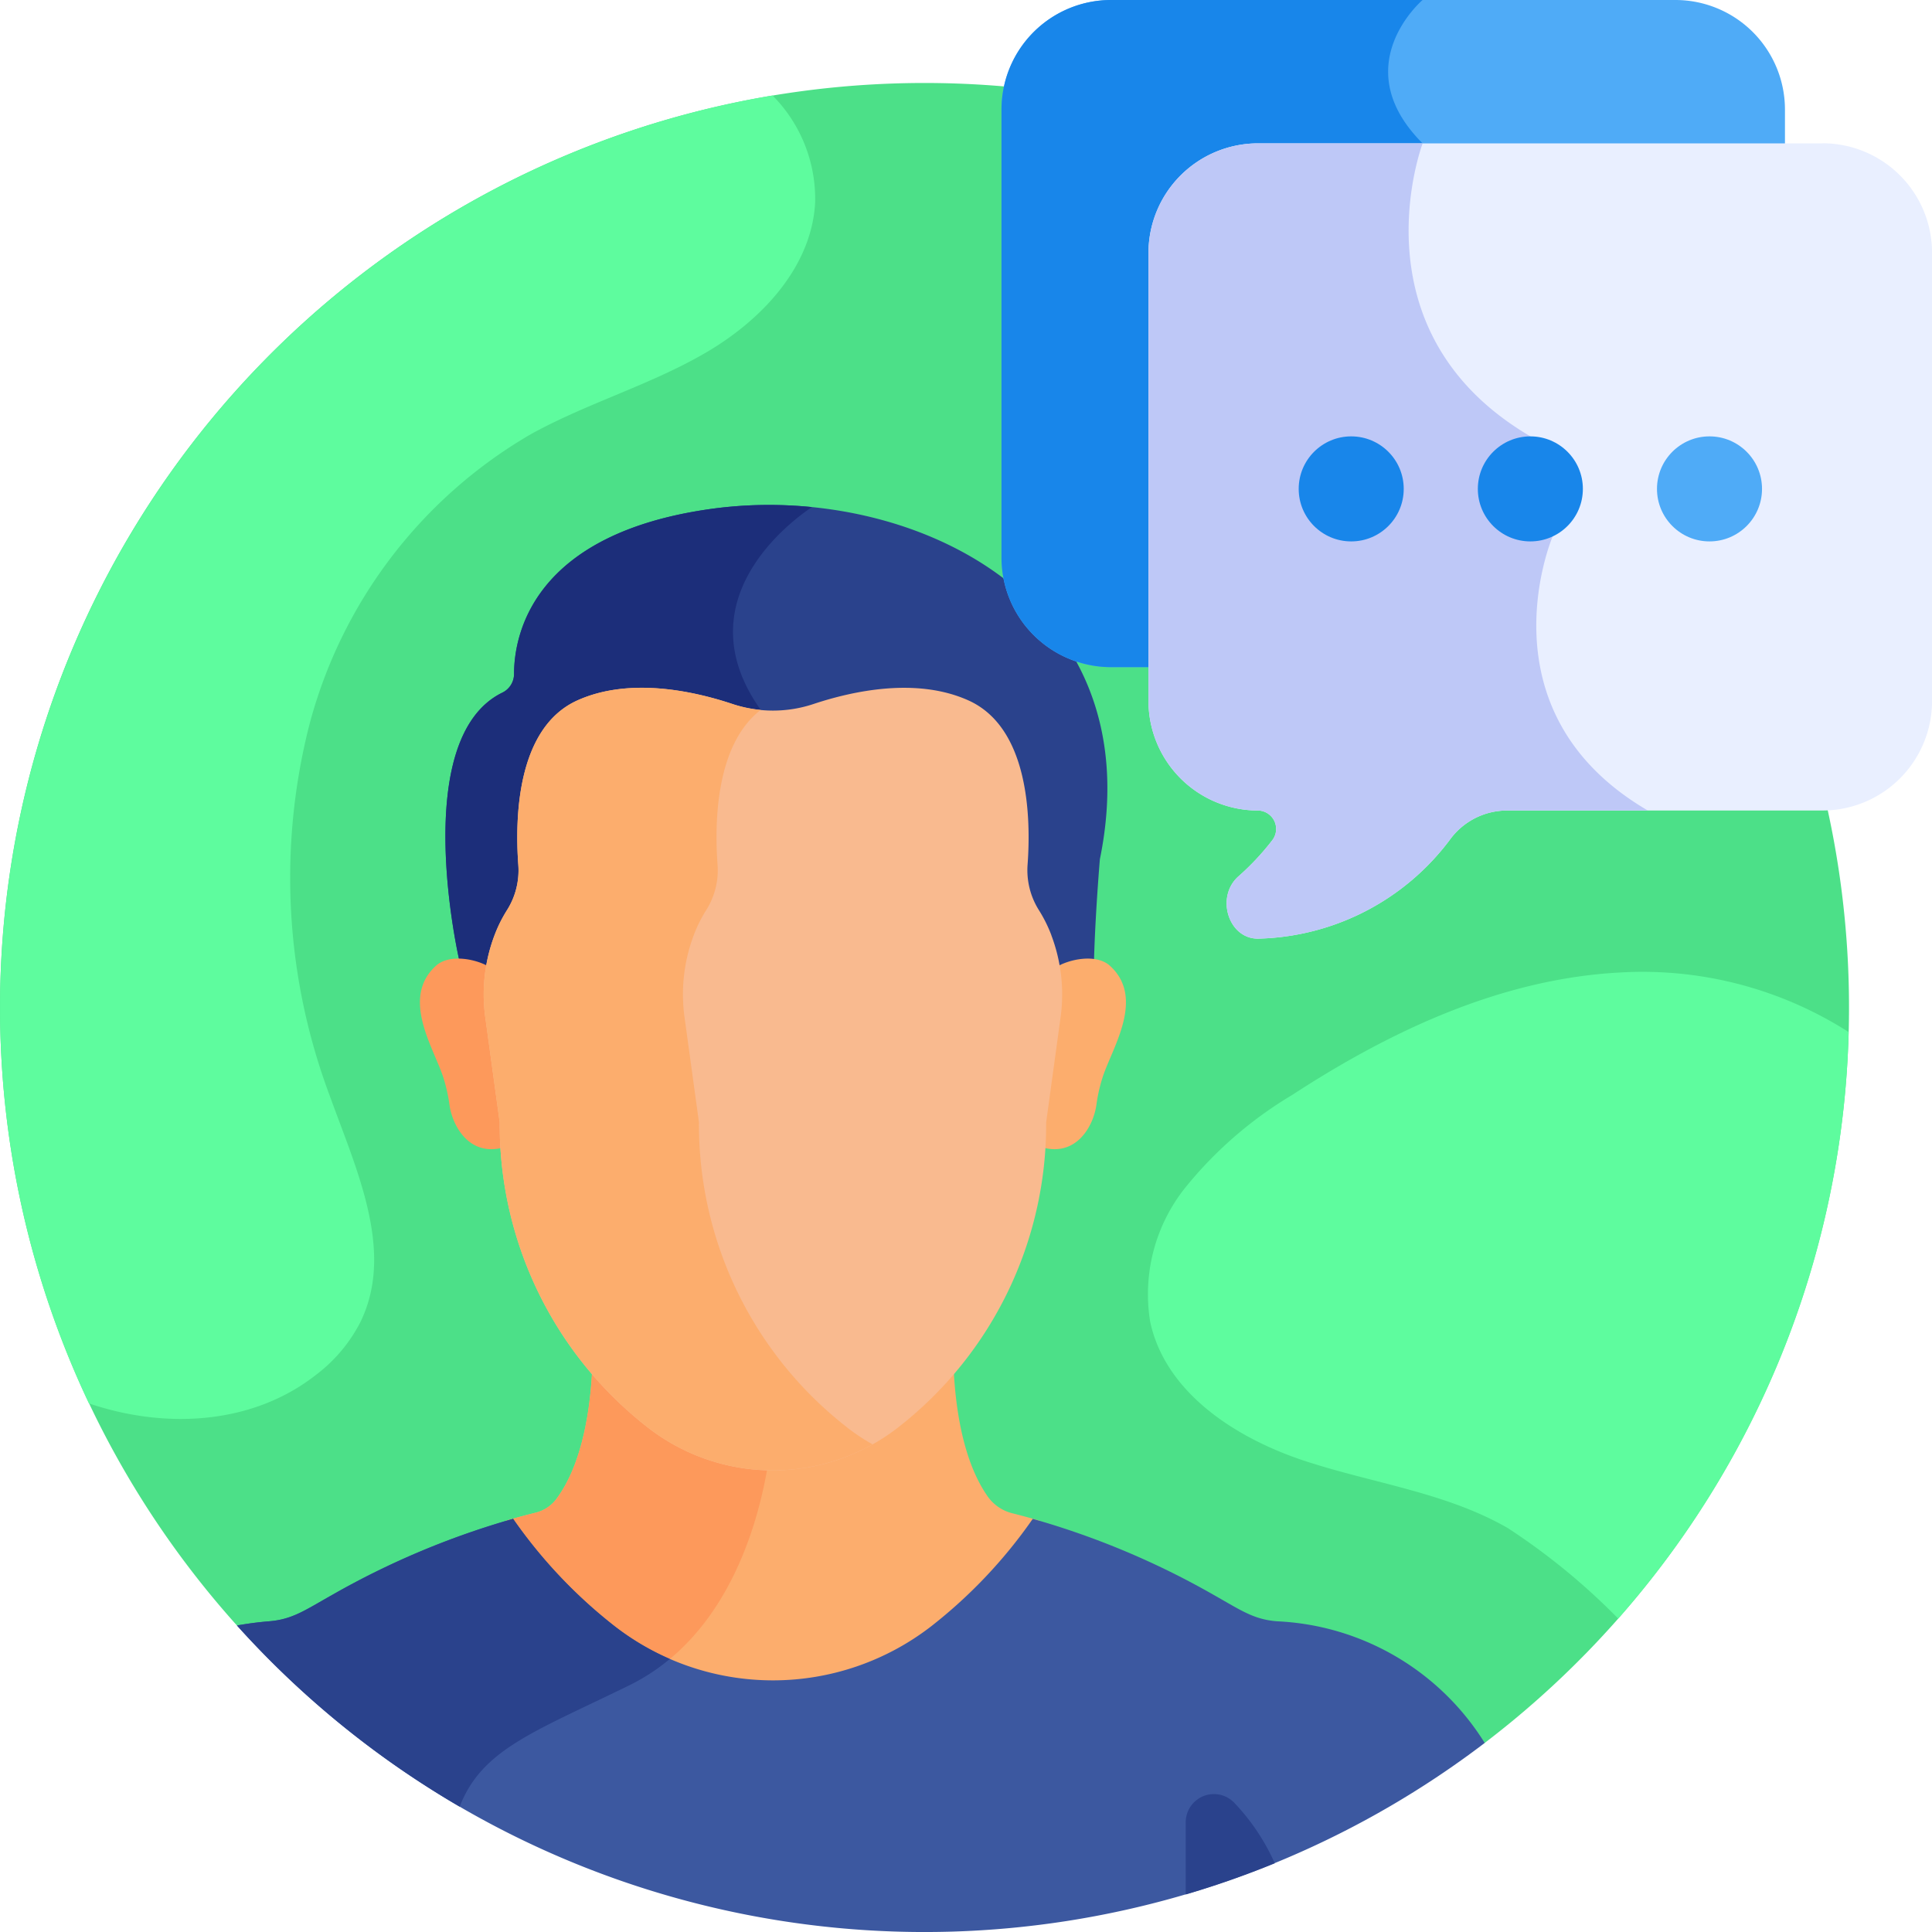 <svg xmlns="http://www.w3.org/2000/svg" width="115.147" height="115.147" viewBox="0 0 115.147 115.147">
  <g id="user" transform="translate(0)">
    <path id="Path_8256" data-name="Path 8256" d="M14.122,113.928l74.366,7a55.1,55.1,0,1,0-74.366-7Z" transform="translate(0 -17.049)" fill="#4ce088"/>
    <g id="Group_3493" data-name="Group 3493" transform="translate(30.163 81.203)">
      <path id="Path_8257" data-name="Path 8257" d="M140.281,377a15.91,15.91,0,0,0,19.482,0,30.415,30.415,0,0,0,6.164-6.5q-.81-.235-1.64-.444a2.541,2.541,0,0,1-1.448-.978c-1.549-2.185-1.978-5.562-2.062-8.012a22.986,22.986,0,0,1-3.316,3.169,12.152,12.152,0,0,1-14.878,0,23,23,0,0,1-3.316-3.169c-.086,2.5-.532,5.978-2.166,8.156a2.2,2.2,0,0,1-1.224.8q-.89.22-1.76.475A30.418,30.418,0,0,0,140.281,377Z" transform="translate(-134.118 -361.069)" fill="#fcad6d"/>
    </g>
    <path id="Path_8258" data-name="Path 8258" d="M149.787,366.777a12.107,12.107,0,0,1-7.2-2.538,23,23,0,0,1-3.316-3.17c-.086,2.5-.532,5.978-2.166,8.156a2.2,2.2,0,0,1-1.224.8q-.89.22-1.76.475a30.418,30.418,0,0,0,6.163,6.5,15.807,15.807,0,0,0,3.309,1.973C147.873,375.617,149.309,369.954,149.787,366.777Z" transform="translate(-103.956 -279.866)" fill="#fd995b"/>
    <g id="Group_3494" data-name="Group 3494" transform="translate(26.547 30.095)">
      <path id="Path_8259" data-name="Path 8259" d="M133.965,134.042c-10.8,1.472-11.828,7.6-11.833,9.842a1.237,1.237,0,0,1-.686,1.114c-5.618,2.733-2.589,15.906-2.589,15.906a6.359,6.359,0,0,1,1.851.735,9.632,9.632,0,0,1,.533-1.971,8.263,8.263,0,0,1,.722-1.443,4.432,4.432,0,0,0,.678-2.708c-.2-2.748-.36-7.907,3.267-9.539,3.073-1.383,6.843-.582,9.247.217a7.634,7.634,0,0,0,4.813,0c2.4-.8,6.173-1.6,9.247-.217,3.617,1.628,3.468,6.761,3.269,9.516a4.474,4.474,0,0,0,.676,2.731,8.307,8.307,0,0,1,.741,1.49,9.636,9.636,0,0,1,.515,1.924,5.033,5.033,0,0,1,2.283-.722c.083-2.88.349-5.985.349-5.985,3.2-15.677-11.453-22.475-23.083-20.89Z" transform="translate(-118.042 -133.818)" fill="#2a428c"/>
      <path id="Path_8260" data-name="Path 8260" d="M133.965,134.045c-10.8,1.472-11.828,7.6-11.833,9.842a1.237,1.237,0,0,1-.686,1.114c-5.618,2.733-2.589,15.906-2.589,15.906a6.359,6.359,0,0,1,1.851.735,9.632,9.632,0,0,1,.533-1.971,8.263,8.263,0,0,1,.722-1.443,4.432,4.432,0,0,0,.678-2.708c-.2-2.748-.36-7.907,3.267-9.539,3.073-1.383,6.843-.582,9.247.217a7.618,7.618,0,0,0,2.023.374c-.1-.18-.217-.358-.342-.535-4.634-6.513,1.807-11.259,3.051-12.088A25.419,25.419,0,0,0,133.965,134.045Z" transform="translate(-118.042 -133.821)" fill="#1c2e7a"/>
    </g>
    <path id="Path_8261" data-name="Path 8261" d="M280.02,254.474c-.841-.771-2.517-.38-3.241.092a10.178,10.178,0,0,1,.031,3l-.855,6.227q0,.753-.045,1.478c2.085.629,3.12-1.243,3.295-2.527a9.562,9.562,0,0,1,.368-1.63C280.127,259.381,282.128,256.406,280.02,254.474Z" transform="translate(-213.858 -196.905)" fill="#fcad6d"/>
    <path id="Path_8262" data-name="Path 8262" d="M112.23,254.474c.841-.771,2.517-.38,3.241.092a10.178,10.178,0,0,0-.031,3l.855,6.227q0,.753.045,1.478c-2.085.629-3.12-1.243-3.295-2.527a9.56,9.56,0,0,0-.368-1.63C112.123,259.381,110.123,256.406,112.23,254.474Z" transform="translate(-86.258 -196.905)" fill="#fd995b"/>
    <path id="Path_8263" data-name="Path 8263" d="M162.026,197.02a8.312,8.312,0,0,0-.741-1.49,4.474,4.474,0,0,1-.676-2.731c.2-2.755.092-8.144-3.525-9.772-3.073-1.383-6.842-.582-9.246.217a7.633,7.633,0,0,1-4.814,0c-2.4-.8-6.173-1.6-9.246-.217-3.627,1.632-3.725,7.047-3.523,9.8a4.431,4.431,0,0,1-.678,2.708,8.271,8.271,0,0,0-.722,1.443,9.958,9.958,0,0,0-.564,4.968l.855,6.229a22.883,22.883,0,0,0,8.846,18.2,12.15,12.15,0,0,0,14.877,0,22.883,22.883,0,0,0,8.846-18.2l.855-6.227a9.958,9.958,0,0,0-.545-4.922Z" transform="translate(-99.364 -141.282)" fill="#f9ba8f"/>
    <g id="Group_3495" data-name="Group 3495" transform="translate(28.83 40.994)">
      <path id="Path_8264" data-name="Path 8264" d="M149.867,226.368a22.883,22.883,0,0,1-8.846-18.2l-.855-6.229a9.956,9.956,0,0,1,.564-4.968,8.269,8.269,0,0,1,.722-1.443,4.43,4.43,0,0,0,.678-2.708c-.183-2.485-.12-7.149,2.575-9.227a7.628,7.628,0,0,1-1.681-.351c-2.4-.8-6.173-1.6-9.246-.217-3.627,1.632-3.725,7.047-3.523,9.8a4.432,4.432,0,0,1-.678,2.708,8.269,8.269,0,0,0-.722,1.443,9.958,9.958,0,0,0-.564,4.968l.855,6.229a22.883,22.883,0,0,0,8.846,18.2,12.147,12.147,0,0,0,13.376.993,12.125,12.125,0,0,1-1.5-.993Z" transform="translate(-128.194 -182.277)" fill="#fcad6d"/>
    </g>
    <path id="Path_8265" data-name="Path 8265" d="M124.764,408.608c-1.388-.114-2.126-.652-3.762-1.574a48.3,48.3,0,0,0-10.779-4.531,29.466,29.466,0,0,1-6.049,6.4,15.413,15.413,0,0,1-18.873,0,29.472,29.472,0,0,1-6.051-6.4,48.569,48.569,0,0,0-10.778,4.533c-1.636.922-2.374,1.461-3.762,1.574-.666.054-1.3.14-1.918.25a55.095,55.095,0,0,0,74.366,7A15.4,15.4,0,0,0,124.764,408.608Z" transform="translate(-48.67 -311.98)" fill="#3c58a0"/>
    <path id="Path_8266" data-name="Path 8266" d="M86.139,412.442a12.176,12.176,0,0,0,2.451-1.588A15.318,15.318,0,0,1,85.3,408.9a29.471,29.471,0,0,1-6.051-6.4,48.567,48.567,0,0,0-10.778,4.533c-1.636.922-2.374,1.461-3.762,1.574-.666.054-1.3.14-1.918.25a55.358,55.358,0,0,0,13.273,10.8C77.388,416.252,80.409,415.241,86.139,412.442Z" transform="translate(-48.669 -311.979)" fill="#2a428c"/>
    <path id="Path_8267" data-name="Path 8267" d="M274.582,15.473A6.532,6.532,0,0,1,281.1,8.96H312.1V6.513A6.532,6.532,0,0,0,305.592,0H271.919a6.532,6.532,0,0,0-6.513,6.513V33.249a6.532,6.532,0,0,0,6.513,6.513h2.663V15.473Z" transform="translate(-205.717 0)" fill="#4fabf7"/>
    <path id="Path_8268" data-name="Path 8268" d="M290.5,0H271.919a6.532,6.532,0,0,0-6.513,6.513V33.249a6.532,6.532,0,0,0,6.513,6.513h2.663V15.473a6.532,6.532,0,0,1,6.513-6.513h9.27c.082-.268.138-.416.138-.416-4.62-4.621,0-8.544,0-8.544Z" transform="translate(-205.717 0)" fill="#1886ea"/>
    <path id="Path_8269" data-name="Path 8269" d="M344.543,37.992H310.871a6.532,6.532,0,0,0-6.513,6.513V71.241a6.532,6.532,0,0,0,6.513,6.513,1.1,1.1,0,0,1,.863,1.776,15.413,15.413,0,0,1-2.008,2.145c-1.385,1.22-.606,3.721,1.151,3.716a14.7,14.7,0,0,0,11.5-5.971,4.213,4.213,0,0,1,3.328-1.666h18.842a6.532,6.532,0,0,0,6.513-6.513V44.5a6.532,6.532,0,0,0-6.513-6.513Z" transform="translate(-235.909 -29.448)" fill="#e9efff"/>
    <path id="Path_8270" data-name="Path 8270" d="M310.871,37.992a6.532,6.532,0,0,0-6.513,6.513V71.241a6.532,6.532,0,0,0,6.513,6.513,1.1,1.1,0,0,1,.863,1.776,15.413,15.413,0,0,1-2.008,2.145c-1.385,1.22-.606,3.721,1.151,3.716a14.7,14.7,0,0,0,11.5-5.971,4.213,4.213,0,0,1,3.328-1.666h8.413c-10.12-5.913-5.673-16.332-5.673-16.332l-1.323-5.966c-10.677-6.26-6.423-17.464-6.423-17.464Z" transform="translate(-235.909 -29.448)" fill="#bec8f7"/>
    <circle id="Ellipse_794" data-name="Ellipse 794" cx="3.13" cy="3.13" r="3.13" transform="translate(77.402 26.008)" fill="#1886ea"/>
    <circle id="Ellipse_795" data-name="Ellipse 795" cx="3.13" cy="3.13" r="3.13" transform="translate(88.079 26.008)" fill="#1886ea"/>
    <circle id="Ellipse_796" data-name="Ellipse 796" cx="3.13" cy="3.13" r="3.13" transform="translate(98.756 26.008)" fill="#4fabf7"/>
    <g id="Group_3496" data-name="Group 3496" transform="translate(0 5.691)">
      <path id="Path_8271" data-name="Path 8271" d="M21.527,98.311c1.984-4.192-.3-9.018-1.871-13.381a36.945,36.945,0,0,1-1.235-22.051A28.389,28.389,0,0,1,31.638,45.493c3.362-1.858,7.121-2.929,10.439-4.866s6.3-5.1,6.505-8.936a8.754,8.754,0,0,0-2.537-6.385A55.127,55.127,0,0,0,5.3,103.258c4.616,1.565,9.81,1.252,13.582-1.739a9.193,9.193,0,0,0,2.648-3.207Z" transform="translate(0 -25.306)" fill="#5efc9e"/>
    </g>
    <g id="Group_3497" data-name="Group 3497" transform="translate(68.378 57.93)">
      <path id="Path_8272" data-name="Path 8272" d="M332.105,296.12a54.87,54.87,0,0,0,13.735-34.957,22.813,22.813,0,0,0-13.7-3.546c-7,.383-13.588,3.463-19.458,7.29a23.981,23.981,0,0,0-6.389,5.541,10.173,10.173,0,0,0-2.081,7.983c.9,4.2,5.043,6.9,9.118,8.26s8.48,1.889,12.2,4.037A39.206,39.206,0,0,1,332.105,296.12Z" transform="translate(-304.039 -257.582)" fill="#5efc9e"/>
    </g>
    <path id="Path_8273" data-name="Path 8273" d="M319.542,479.559a12.677,12.677,0,0,0-2.425-3.617,1.679,1.679,0,0,0-2.881,1.176v4.3A54.68,54.68,0,0,0,319.542,479.559Z" transform="translate(-243.566 -368.508)" fill="#2a428c"/>
  </g>
</svg>
